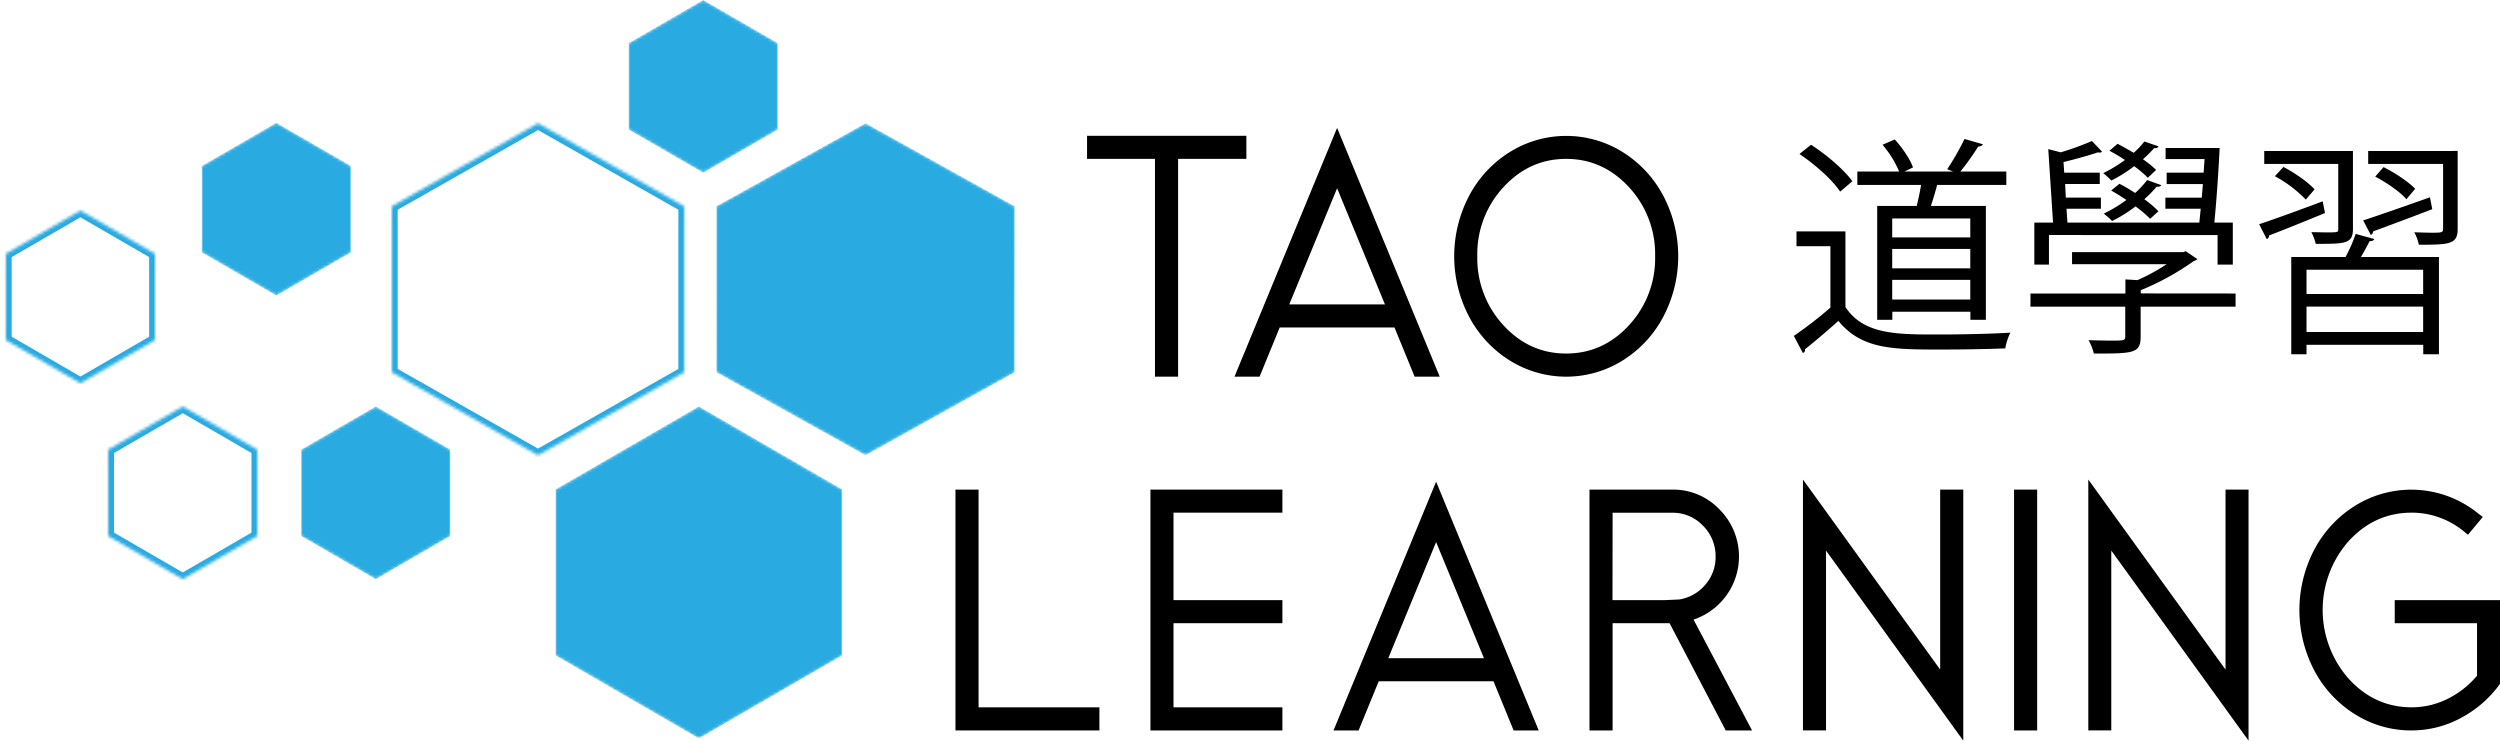 <svg xmlns="http://www.w3.org/2000/svg" xmlns:xlink="http://www.w3.org/1999/xlink" viewBox="0 0 855 253.3"><defs><style>.cls-1{fill:url(#linear-gradient);filter:url(#luminosity-invert);}.cls-2{mask:url(#mask);}.cls-3{fill:#29abe2;}.cls-4{fill:none;stroke:#29abe2;stroke-miterlimit:10;stroke-width:4px;}</style><linearGradient id="linear-gradient" x1="2" y1="126.27" x2="347.03" y2="126.27" gradientUnits="userSpaceOnUse"><stop offset="0" stop-color="#fff"/><stop offset="0" stop-color="#fff"/><stop offset="0.23" stop-color="#fff"/><stop offset="0.43" stop-color="#fff"/><stop offset="0.62" stop-color="#fff"/><stop offset="0.78" stop-color="#fff"/><stop offset="0.91" stop-color="#080808"/><stop offset="1"/></linearGradient><filter id="luminosity-invert" filterUnits="userSpaceOnUse" color-interpolation-filters="sRGB"><feColorMatrix values="-1 0 0 0 1 0 -1 0 0 1 0 0 -1 0 1 0 0 0 1 0"/></filter><mask id="mask" x="0" y="0" width="347.03" height="252.54" maskUnits="userSpaceOnUse"><path class="cls-1" d="M288,224.15l-49,28.39-49-28.39V167.38L239,139l49,28.38Zm-104-182L134,70.56v56.77l50,28.39,50-28.39V70.56Zm61,85.12,51,28.41,51-28.37,0-56.77-51-28.4L245,70.53ZM266,14.77,240.5,0,215,14.77V44.31l25.5,14.78L266,44.31Zm-112,139L128.5,139,103,153.77v29.54l25.5,14.78L154,183.31Zm-34-97L94.5,42,69,56.77V86.31l25.5,14.78L120,86.31Zm-32,97L62.5,139,37,153.77v29.54l25.5,14.78L88,183.31Zm-35-67L27.5,72,2,86.77v29.54l25.5,14.78L53,116.31Z"/></mask></defs><title>Tao Learning</title><g id="Layer_2" data-name="Layer 2"><g id="Layer_4" data-name="Layer 4"><path d="M426.26,46.45v7.89H402.91v74.47H395V54.34H371.77V46.45Z"/><path d="M492.38,128.81H483.8L476.92,112H437.66l-6.88,16.81H422.2l35.09-85.07ZM440.93,104.1h32.72L457.29,64.38Z"/><path d="M568.87,67a44.49,44.49,0,0,1,0,41.29,39.12,39.12,0,0,1-13.93,15,36.43,36.43,0,0,1-38.59,0,39.12,39.12,0,0,1-13.93-15,44.49,44.49,0,0,1,0-41.29,39.12,39.12,0,0,1,13.93-15,36.48,36.48,0,0,1,38.59,0A39.12,39.12,0,0,1,568.87,67ZM505.24,87.63a33.61,33.61,0,0,0,8.91,23.58q8.91,9.71,21.49,9.7t21.5-9.7a33.61,33.61,0,0,0,8.91-23.58,33.61,33.61,0,0,0-8.91-23.58q-8.92-9.7-21.5-9.71t-21.49,9.71A33.61,33.61,0,0,0,505.24,87.63Z"/><path d="M334.67,167.45v74.46H376v7.9H326.77V167.45Z"/><path d="M438.58,167.45v7.89H401.34v29.9h37.24v7.9H401.34v28.77h37.24v7.9H393.45V167.45Z"/><path d="M526.24,249.81h-8.58L510.78,233H471.52l-6.88,16.81h-8.58l35.09-85.07ZM474.79,225.1h32.72l-16.36-39.72Z"/><path d="M572,167.45a21.73,21.73,0,0,1,16,6.71,22.76,22.76,0,0,1-8.8,37.74l20,37.91h-9L571,213.14H551.51v36.67h-7.9V167.45Zm-20.53,37.79h18l4.85-.22a14.68,14.68,0,0,0,8.86-5,14.3,14.3,0,0,0,3.55-9.65,14.58,14.58,0,0,0-4.34-10.61,14.17,14.17,0,0,0-10.44-4.4H551.51Z"/><path d="M671.44,167.45V253.3l-46.94-65v61.49h-7.89V164l46.93,65V167.45Z"/><path d="M696.71,167.45v82.36h-7.9V167.45Z"/><path d="M769,167.45V253.3l-46.94-65v61.49H714.2V164l46.93,65V167.45Z"/><path d="M847.78,175.79l1.35,1-5.08,6.09-1.24-1a28.08,28.08,0,0,0-18-6.55q-12.63,0-21.55,9.71a35.58,35.58,0,0,0,0,47.1q8.91,9.76,21.55,9.76a27.48,27.48,0,0,0,12.13-2.82,31.12,31.12,0,0,0,10.21-8V213.14H819v-7.9h36v28.55l-.34.56a39.13,39.13,0,0,1-13.31,11.34,35.5,35.5,0,0,1-16.59,4.12,35.92,35.92,0,0,1-19.35-5.53,39.12,39.12,0,0,1-13.93-15,44.49,44.49,0,0,1,0-41.29,39.12,39.12,0,0,1,13.93-15,36.26,36.26,0,0,1,42.37,2.82Z"/><g class="cls-2"><polygon class="cls-3" points="288 224.15 239 252.54 190 224.15 190 167.38 239 139 288 167.38 288 224.15"/><polygon class="cls-4" points="184 42.18 134 70.56 134 127.33 184 155.72 234 127.33 234 70.56 184 42.18"/><polygon class="cls-3" points="245.01 127.31 296 155.71 347.01 127.34 347.04 70.57 296.05 42.17 245.03 70.53 245.01 127.31"/><polygon class="cls-3" points="266 44.31 240.5 59.09 215 44.31 215 14.77 240.5 0 266 14.77 266 44.31"/><polygon class="cls-3" points="154 183.31 128.5 198.09 103 183.31 103 153.77 128.5 139 154 153.77 154 183.31"/><polygon class="cls-3" points="120 86.31 94.5 101.09 69 86.31 69 56.77 94.5 42 120 56.77 120 86.31"/><polygon class="cls-4" points="88 183.31 62.5 198.09 37 183.31 37 153.77 62.5 139 88 153.77 88 183.31"/><polygon class="cls-4" points="53 116.31 27.5 131.09 2 116.31 2 86.77 27.5 72 53 86.77 53 116.31"/></g><path d="M631.14,79.13V105c6.17,9.4,17.46,9.4,31.68,9.4,8.53,0,18.56-.24,24.73-.63a19.22,19.22,0,0,0-1.74,5.37c-5.45.24-14.14.4-22,.4-16.28,0-27.1,0-35.08-9.8-3.87,3.48-8,7-11.45,9.72a1,1,0,0,1-.71,1.26l-3.08-5.84A138.73,138.73,0,0,0,626,105.2v-21H614.4V79.13ZM619.37,49.51c5.3,3.39,11.38,8.61,14.14,12.48l-4.18,3.55c-2.61-4-8.61-9.32-13.91-12.87ZM642,70.44h13.51c.56-2.21,1.11-4.82,1.5-7.19h-21.8V58.67h14.3a35,35,0,0,0-5.69-9.16L648,47.69c2.61,2.84,5.29,6.79,6.24,9.56l-2.92,1.42H668l-2.06-.79a91.82,91.82,0,0,0,5.93-10.35l6.32,1.82c-.24.47-.79.71-1.66.79a85.54,85.54,0,0,1-6.09,8.53h15.72v4.58H662.5c-.55,2.13-1.34,4.82-2.13,7.19h18.8v38.94h-5.29v-2.76h-26.7v2.76H642Zm31.84,10.74V74.71h-26.7v6.47Zm-26.7,3.95v6.64h26.7V85.13Zm0,17.3h26.7V95.72h-26.7Z"/><path d="M764.57,100.38v4.5H732.1v10.27c0,5.69-2.37,5.77-16,5.77a18.61,18.61,0,0,0-1.82-4.58c2.92.08,5.77.15,7.82.15,4.27,0,4.74,0,4.74-1.5V104.88H694.42v-4.5h32.47V95.56l4.11.24a63.53,63.53,0,0,0,10-5.45H708.64V86.24h38l.87-.32,4,2.69a2.22,2.22,0,0,1-1.19.63,88.82,88.82,0,0,1-18.17,10v1.11Zm-63.83-20V90.5h-5V76.13h6.4L700.51,51l4.26,1.1a99,99,0,0,0,10.67-3.87l3.47,3.64a1.21,1.21,0,0,1-.87.31,1.32,1.32,0,0,1-.55-.08c-2.92,1-7.82,2.37-11.77,3.32l.24,3.63h12.16v3.88H706.27l.24,4.66h12v3.79H706.75l.31,4.74h45.11l.47-4.74H740.56V67.6H753l.39-4.66H741V59.06h12.64l.32-4.66H740.64V50.61h18.48c-.39,8.14-1.11,18.49-1.82,25.52h6.32V90.5h-5.21V80.39Zm37.45-30.33c-.16.47-.71.71-1.5.63a41.2,41.2,0,0,1-3.8,3.79,34.65,34.65,0,0,1,4.51,3.64l-2.85,2.68a37,37,0,0,0-4.66-3.95,48.63,48.63,0,0,1-7.82,4.9,28,28,0,0,0-2.76-2.53,48.32,48.32,0,0,0,7.42-4.5c-1.73-1.18-3.55-2.21-5.29-3.16l2.77-2.37c1.73.87,3.63,2,5.52,3.08a27.51,27.51,0,0,0,3.64-3.87Zm-13.35,12.8A56.22,56.22,0,0,1,730.21,66a31.08,31.08,0,0,0,4.11-4.43l4.81,1.74c-.15.47-.86.63-1.58.55a40.65,40.65,0,0,1-4.18,4.27,39.18,39.18,0,0,1,4.82,4.11l-2.85,2.6a37,37,0,0,0-5-4.26,45.77,45.77,0,0,1-8,5,30.34,30.34,0,0,0-2.85-2.52,51.37,51.37,0,0,0,7.75-4.66c-1.74-1.19-3.56-2.29-5.22-3.24Z"/><path d="M772.63,76.68c5.53-1.82,13.67-4.82,21.73-7.82l.79,4c-7.11,2.92-14.3,5.85-19.12,7.66a1.34,1.34,0,0,1-.79,1.27Zm32.08,1.58c0,5.14-2.61,5.14-12.72,5.14a16.77,16.77,0,0,0-1.5-4c1.89,0,3.63.08,5,.08,4.19,0,4.19,0,4.19-1.27V56.06H774.37V51.64h30.34Zm-16.12-10a43.35,43.35,0,0,0-10.58-8l2.92-3.16c3.87,2,8.45,5.21,10.66,7.66ZM802.18,87.9a55.34,55.34,0,0,0,3.47-7.9L812,81.74c-.15.47-.71.79-1.58.71-.79,1.58-1.89,3.63-3,5.45h26.7v33.25h-5.37v-3.23H788.83v3.23h-5.22V87.9Zm26.54,12.64v-8.3H788.83v8.3Zm-39.89,13h39.89v-8.69H788.83Zm43-42c-7.42,2.84-15.17,5.76-20.22,7.58a1.45,1.45,0,0,1-.79,1.26l-2.61-5c5.77-1.9,14.38-4.9,22.83-7.9Zm8.69-19.91v26.7c0,5.21-2.76,5.37-13.27,5.37a14.77,14.77,0,0,0-1.58-4.26c2.29.07,4.5.15,6.08.15,3.32,0,3.79-.08,3.79-1.34V56.06H809.92V51.64Zm-25.36,5.53c3.87,1.89,8.53,5,10.83,7.42l-3,3.56c-2.13-2.53-6.79-5.69-10.66-7.74Z"/></g></g></svg>